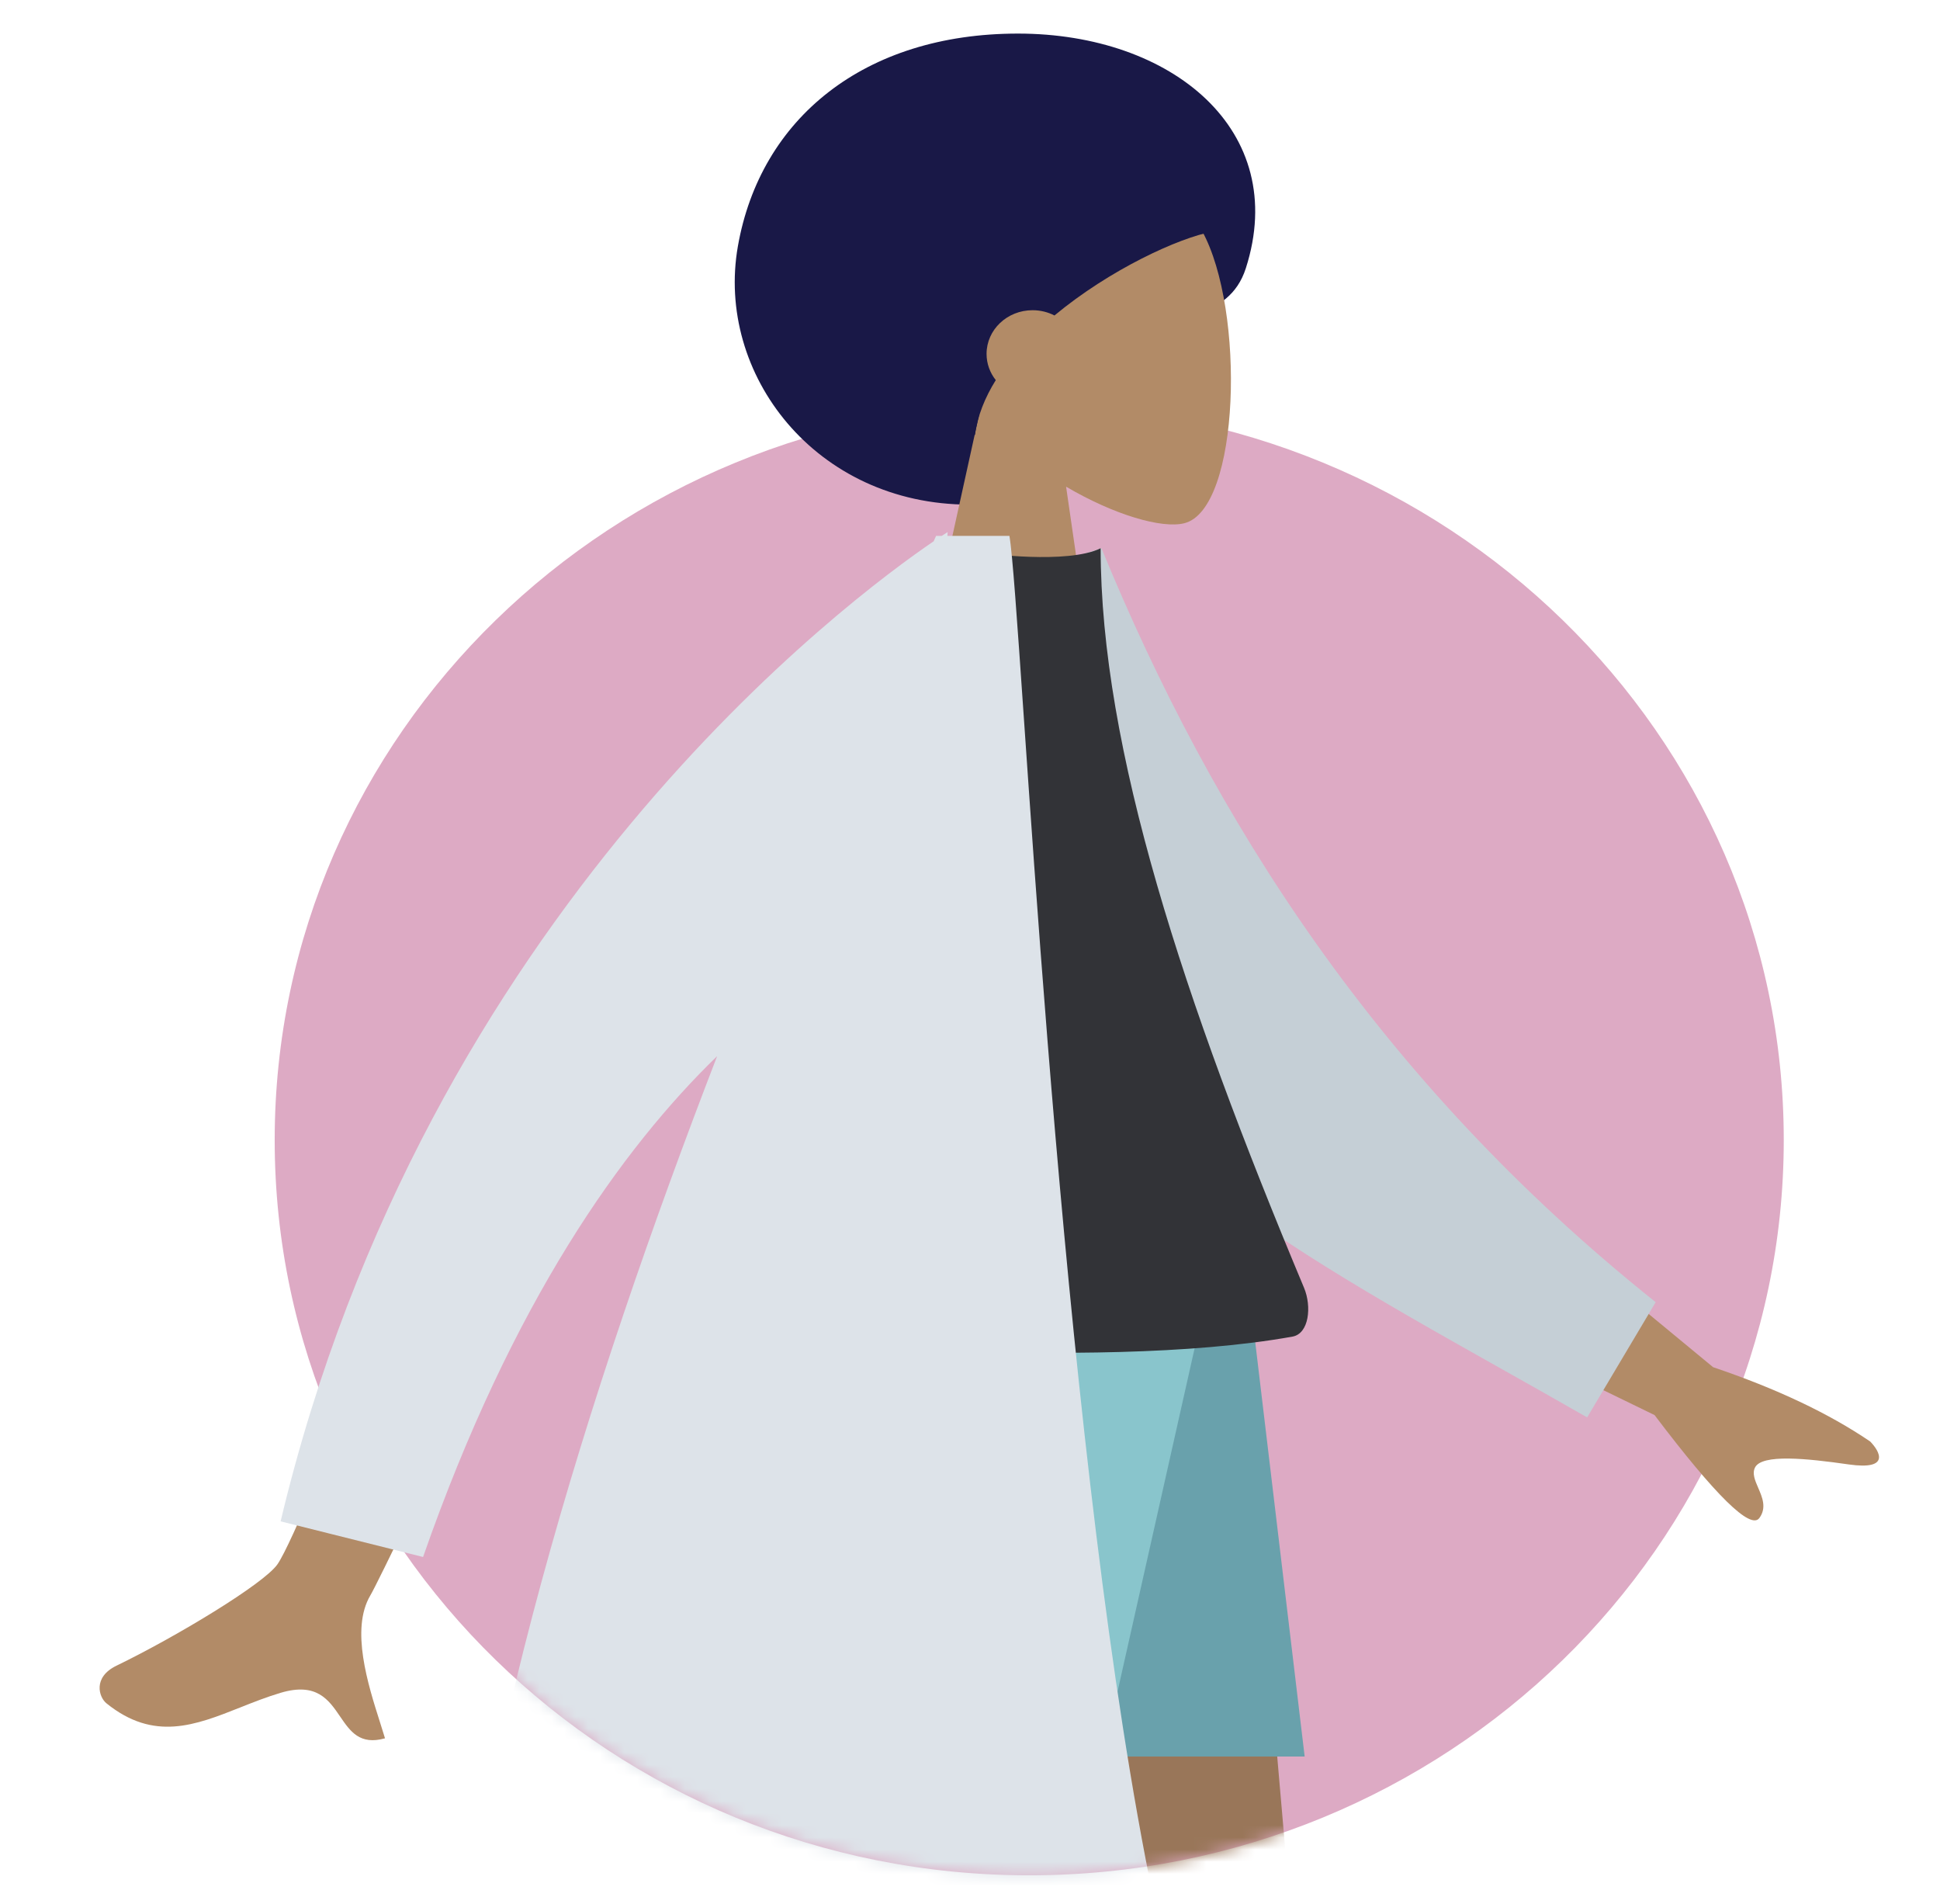 <svg width="160" height="157" viewBox="0 0 160 157" fill="none" xmlns="http://www.w3.org/2000/svg">
<path fill-rule="evenodd" clip-rule="evenodd" d="M84.884 154.626C119.253 154.626 147.114 127.484 147.114 94.003C147.114 60.522 119.253 33.38 84.884 33.38C50.516 33.38 22.655 60.522 22.655 94.003C22.655 127.484 50.516 154.626 84.884 154.626Z" fill="#DDAAC4"/>
<mask id="mask0" mask-type="alpha" maskUnits="userSpaceOnUse" x="0" y="0" width="160" height="157">
<path fill-rule="evenodd" clip-rule="evenodd" d="M84.884 154.626C103.567 154.626 120.327 146.606 131.733 133.907C137.739 127.22 153.356 142.699 155.894 133.907C156.449 131.981 163.929 107.852 155.894 85.813C142.115 48.023 108.929 0.034 84.884 0.034C38.056 0.034 -21.09 140.224 9.19 154.626C27.276 163.228 39.14 135.234 41.552 137.514C52.757 148.106 68.039 154.626 84.884 154.626Z" fill="white"/>
</mask>
<g mask="url(#mask0)">
<path fill-rule="evenodd" clip-rule="evenodd" d="M79.955 41.608C86.997 41.608 89.558 33.395 93.559 28.888C96.421 25.663 101.306 26.625 102.752 22.11C106.388 10.759 96.656 2.769 83.96 2.769C71.264 2.769 62.703 9.776 60.855 20.31C59.007 30.843 67.259 41.608 79.955 41.608Z" fill="#191847"/>
<path fill-rule="evenodd" clip-rule="evenodd" d="M87.925 40.129C91.915 42.472 95.836 43.604 97.676 43.142C102.291 41.983 102.715 25.538 99.145 19.055C95.574 12.572 77.219 9.747 76.294 22.592C75.973 27.049 77.894 31.028 80.733 34.274L75.642 57.389H90.43L87.925 40.129Z" fill="#B28B67"/>
<path fill-rule="evenodd" clip-rule="evenodd" d="M77.255 13.573C65.928 24.377 77.298 35.86 80.413 35.86C80.614 34.302 81.228 32.785 82.126 31.342C81.649 30.74 81.366 29.991 81.366 29.179C81.366 27.19 83.064 25.578 85.159 25.578C85.814 25.578 86.429 25.735 86.967 26.012C91.508 22.239 97.203 19.609 100.031 19.092C104.949 18.192 88.581 2.769 77.255 13.573Z" fill="#191847"/>
<path fill-rule="evenodd" clip-rule="evenodd" d="M70.713 107.208L93.899 181.051L105.131 243.849H113.937L102.069 107.208H70.713Z" fill="#997659"/>
<path fill-rule="evenodd" clip-rule="evenodd" d="M62.419 107.208C63.993 147.752 62.14 168.665 61.788 172.348C61.435 176.032 56.609 199.916 45.183 245.085L54.567 241.946C72.624 200.519 78.778 178.989 80.849 173.549C82.92 168.109 88.421 145.995 97.351 107.208H62.419Z" fill="#B28B67"/>
<path fill-rule="evenodd" clip-rule="evenodd" d="M67.633 107.208L77.491 144.83H107.601L103.112 107.208H67.633Z" fill="#69A1AC"/>
<path fill-rule="evenodd" clip-rule="evenodd" d="M62.087 107.208C57.222 121.416 60.239 144.83 60.239 144.83H90.966L99.415 107.208H62.087Z" fill="#89C5CC"/>
<path fill-rule="evenodd" clip-rule="evenodd" d="M22.879 128.987C25.177 125.698 38.469 90.724 38.469 90.724L49.382 92.267C49.382 92.267 31.811 129.406 30.542 131.55C28.894 134.334 30.352 138.907 31.34 142.008C31.494 142.488 31.635 142.932 31.753 143.33C29.675 143.914 28.885 142.756 28.052 141.535C27.111 140.156 26.116 138.696 23.15 139.577C22.004 139.917 20.903 140.354 19.827 140.781C16.111 142.256 12.698 143.611 8.777 140.443C8.156 139.941 7.632 138.298 9.608 137.341C14.53 134.957 21.756 130.595 22.879 128.987ZM141.289 112.731L122.69 97.371L117.606 107.512L136.458 116.678C141.498 123.335 144.38 126.164 145.105 125.164C145.716 124.32 145.347 123.466 145.007 122.68C144.742 122.067 144.495 121.496 144.743 121.002C145.308 119.873 148.988 120.247 152.464 120.747C155.941 121.246 155.031 119.662 154.242 118.857C150.823 116.533 146.506 114.491 141.289 112.731Z" fill="#B28B67"/>
<path fill-rule="evenodd" clip-rule="evenodd" d="M84.08 47.385L90.842 45.206C100.015 67.529 113.695 89.127 136.551 107.37L130.899 116.87C110.812 105.343 91.796 96.388 84.08 79.091C81.49 73.285 83.869 54.327 84.08 47.385Z" fill="#C5CFD6"/>
<path fill-rule="evenodd" clip-rule="evenodd" d="M60.855 110.209C60.855 110.209 89.91 113.211 106.595 110.209C107.973 109.962 108.19 107.714 107.551 106.188C97.599 82.434 90.775 61.706 90.775 45.206C88.036 46.552 81.188 45.61 81.188 45.61C68.918 62.613 63.278 82.123 60.855 110.209Z" fill="#323337"/>
<path fill-rule="evenodd" clip-rule="evenodd" d="M77.671 44.184C77.988 43.977 78.155 43.873 78.155 43.873L78.137 44.184H83.251C83.507 45.657 83.884 51.113 84.433 59.069C86.427 87.98 90.698 149.9 99.789 173.597H37.063C38.387 146.656 48.583 114.439 59.145 87.083C51.351 94.637 42.249 107.3 34.892 128.38L23.143 125.442C35.117 75.179 70.197 49.258 77.004 44.631C77.07 44.481 77.136 44.333 77.202 44.184H77.671Z" fill="#DDE3E9"/>
</g>
</svg>
